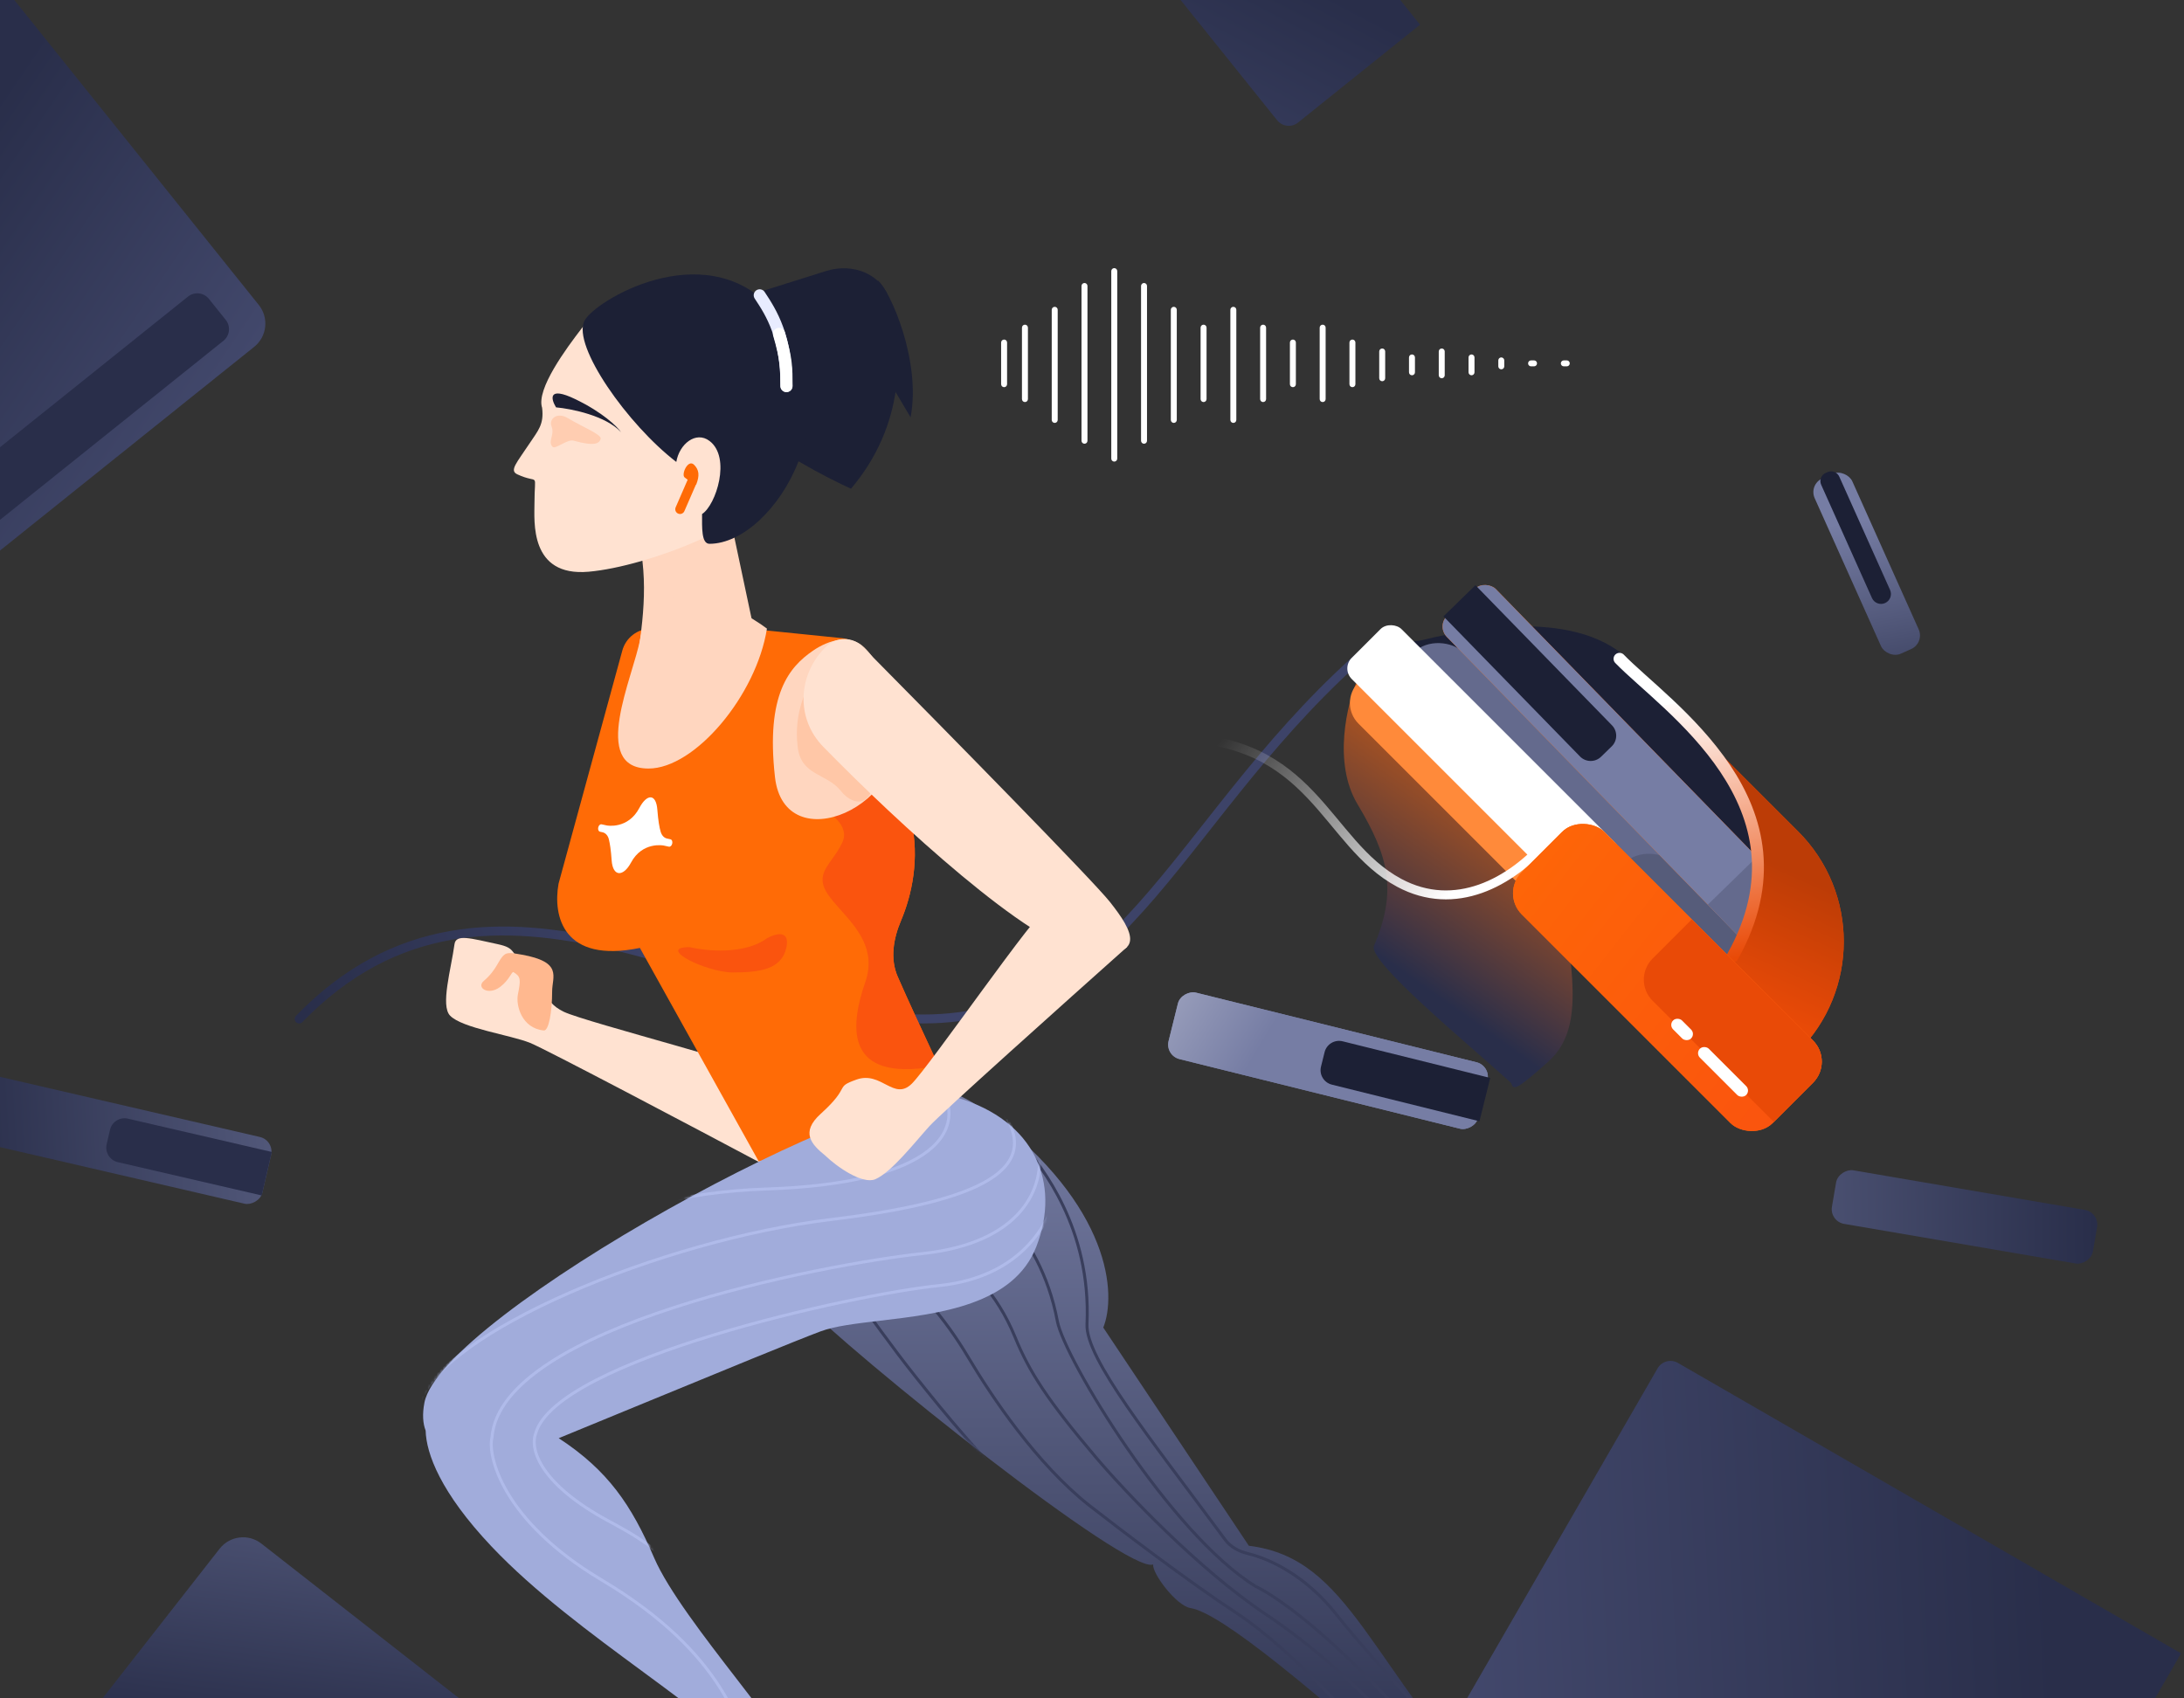 <svg width="733" height="570" viewBox="0 0 733 570" fill="none" xmlns="http://www.w3.org/2000/svg">
<rect x="0" y="0" width="733" height="570" fill="#333333" stroke="none"/>
<path fill-rule="evenodd" clip-rule="evenodd" d="M374.971 91C374.971 90.448 374.523 90 373.971 90C373.419 90 372.971 90.448 372.971 91L372.971 153.949C372.971 154.502 373.419 154.949 373.971 154.949C374.523 154.949 374.971 154.502 374.971 153.949L374.971 91ZM384.963 95.996C384.963 95.444 384.515 94.996 383.963 94.996C383.41 94.996 382.963 95.444 382.963 95.996L382.963 147.954C382.963 148.507 383.41 148.954 383.963 148.954C384.515 148.954 384.963 148.507 384.963 147.954L384.963 95.996ZM363.979 94.996C364.531 94.996 364.979 95.444 364.979 95.996L364.979 147.954C364.979 148.507 364.531 148.954 363.979 148.954C363.427 148.954 362.979 148.507 362.979 147.954L362.979 95.996C362.979 95.444 363.427 94.996 363.979 94.996ZM394.955 103.99C394.955 103.437 394.507 102.99 393.955 102.99C393.402 102.99 392.955 103.437 392.955 103.99V140.96C392.955 141.512 393.402 141.96 393.955 141.96C394.507 141.96 394.955 141.512 394.955 140.96V103.99ZM353.987 102.99C354.539 102.99 354.987 103.437 354.987 103.99L354.987 140.96C354.987 141.512 354.539 141.96 353.987 141.96C353.434 141.96 352.987 141.512 352.987 140.96L352.987 103.99C352.987 103.437 353.434 102.99 353.987 102.99ZM414.938 103.99C414.938 103.437 414.491 102.99 413.938 102.99C413.386 102.99 412.938 103.437 412.938 103.99V140.96C412.938 141.512 413.386 141.96 413.938 141.96C414.491 141.96 414.938 141.512 414.938 140.96V103.99ZM403.947 108.985C404.499 108.985 404.947 109.432 404.947 109.985V133.965C404.947 134.518 404.499 134.965 403.947 134.965C403.395 134.965 402.947 134.518 402.947 133.965V109.985C402.947 109.432 403.395 108.985 403.947 108.985ZM344.994 109.985C344.994 109.432 344.547 108.985 343.994 108.985C343.442 108.985 342.994 109.432 342.994 109.985L342.994 133.965C342.994 134.518 343.442 134.965 343.994 134.965C344.547 134.965 344.994 134.518 344.994 133.965L344.994 109.985ZM423.931 108.985C424.483 108.985 424.931 109.432 424.931 109.985V133.965C424.931 134.518 424.483 134.965 423.931 134.965C423.378 134.965 422.931 134.518 422.931 133.965V109.985C422.931 109.432 423.378 108.985 423.931 108.985ZM444.915 109.985C444.915 109.432 444.467 108.985 443.915 108.985C443.362 108.985 442.915 109.432 442.915 109.985V133.965C442.915 134.518 443.362 134.965 443.915 134.965C444.467 134.965 444.915 134.518 444.915 133.965V109.985ZM433.923 113.981C434.475 113.981 434.923 114.428 434.923 114.981V128.969C434.923 129.522 434.475 129.969 433.923 129.969C433.371 129.969 432.923 129.522 432.923 128.969V114.981C432.923 114.428 433.371 113.981 433.923 113.981ZM454.906 114.981C454.906 114.428 454.459 113.981 453.906 113.981C453.354 113.981 452.906 114.428 452.906 114.981V128.969C452.906 129.522 453.354 129.969 453.906 129.969C454.459 129.969 454.906 129.522 454.906 128.969V114.981ZM337 113.981C337.552 113.981 338 114.428 338 114.981L338 128.969C338 129.522 337.552 129.969 337 129.969C336.448 129.969 336 129.522 336 128.969L336 114.981C336 114.428 336.448 113.981 337 113.981ZM474.891 119.977C474.891 119.424 474.443 118.977 473.891 118.977C473.338 118.977 472.891 119.424 472.891 119.977V124.973C472.891 125.525 473.338 125.973 473.891 125.973C474.443 125.973 474.891 125.525 474.891 124.973V119.977ZM493.875 118.977C494.427 118.977 494.875 119.424 494.875 119.977V124.973C494.875 125.525 494.427 125.973 493.875 125.973C493.322 125.973 492.875 125.525 492.875 124.973V119.977C492.875 119.424 493.322 118.977 493.875 118.977ZM504.867 120.976C504.867 120.424 504.419 119.976 503.867 119.976C503.315 119.976 502.867 120.424 502.867 120.976V122.974C502.867 123.527 503.315 123.974 503.867 123.974C504.419 123.974 504.867 123.527 504.867 122.974V120.976ZM515.858 121.975C515.858 122.527 515.41 122.975 514.858 122.975H513.859C513.306 122.975 512.859 122.527 512.859 121.975C512.859 121.423 513.306 120.975 513.859 120.975H514.858C515.41 120.975 515.858 121.423 515.858 121.975ZM525.849 122.975C526.401 122.975 526.849 122.527 526.849 121.975C526.849 121.423 526.401 120.975 525.849 120.975H524.85C524.298 120.975 523.85 121.423 523.85 121.975C523.85 122.527 524.298 122.975 524.85 122.975H525.849ZM463.899 116.978C464.451 116.978 464.899 117.426 464.899 117.978V126.971C464.899 127.523 464.451 127.971 463.899 127.971C463.346 127.971 462.899 127.523 462.899 126.971V117.978C462.899 117.426 463.346 116.978 463.899 116.978ZM484.882 117.978C484.882 117.426 484.435 116.978 483.882 116.978C483.33 116.978 482.882 117.426 482.882 117.978V125.972C482.882 126.524 483.33 126.972 483.882 126.972C484.435 126.972 484.882 126.524 484.882 125.972V117.978Z" fill="white"/>
<path d="M460.612 216.65C395.664 272.105 378.858 342.049 309.733 342.049C244.785 342.049 164.849 275.603 100.401 342.049" stroke="url(#paint0_linear)" stroke-width="3" stroke-miterlimit="5.759" stroke-linecap="round"/>
<path d="M516.737 212.041L469.107 215.649L583.515 331.057L603.499 279.099L548.043 223.643C539.798 215.397 528.365 211.16 516.737 212.041Z" fill="#1C2035"/>
<path d="M474.601 217.649C491.921 212.986 527.459 206.258 545.045 222.645" stroke="#1C2035" stroke-width="4"/>
<rect x="466.11" y="227.377" width="23.651" height="180.961" rx="11.825" transform="rotate(-45 466.11 227.377)" fill="#646A8D"/>
<path d="M455.638 270C447.238 256 452.138 236.167 455.638 228L523.638 299C529 330.5 530.7 346.5 519.5 356.5C508.3 366.5 507.971 365.833 507.138 363.5C492.638 350.333 458.959 322.628 461.138 317.5C469 299 466.138 287.5 455.638 270Z" fill="url(#paint1_linear)"/>
<rect x="449.012" y="235.981" width="19.569" height="180.961" rx="9.784" transform="rotate(-45 449.012 235.981)" fill="#FF8A3A"/>
<rect x="536.836" y="298.103" width="23.651" height="80.939" rx="11.825" transform="rotate(-45 536.836 298.103)" fill="#565C7A"/>
<rect x="614" y="409.988" width="18.249" height="88.868" rx="5" transform="rotate(-80.292 614 409.988)" fill="url(#paint2_linear)"/>
<path d="M435.658 41.134C433.504 42.862 430.357 42.517 428.629 40.364L392.13 -5.117C390.401 -7.27 390.746 -10.417 392.9 -12.146L433.838 -45L476.597 8.28L435.658 41.134Z" fill="url(#paint3_linear)"/>
<path d="M519.351 282.123C507.075 296.34 488.329 306.376 469.606 296.34C444.465 282.863 441.069 247.578 393.19 247.578" stroke="url(#paint4_linear)" stroke-width="3" stroke-miterlimit="5.759" stroke-linecap="round"/>
<rect x="482.095" y="210.207" width="22.982" height="152.195" rx="5" transform="rotate(-44.259 482.095 210.207)" fill="#FF6B06"/>
<rect x="482.095" y="210.207" width="22.982" height="152.195" rx="5" transform="rotate(-44.259 482.095 210.207)" fill="#767DA4"/>
<path d="M573.178 303.677L589.638 287.638L601.282 299.587C603.209 301.565 603.169 304.731 601.191 306.658L591.894 315.718C589.916 317.645 586.75 317.604 584.823 315.626L573.178 303.677Z" fill="#646A8D"/>
<path d="M484.458 206.904L495.192 196.444L541.017 243.469C542.944 245.447 542.903 248.612 540.925 250.54L537.353 254.021C535.375 255.948 532.21 255.907 530.283 253.929L484.458 206.904Z" fill="#1C2035"/>
<rect x="500.418" y="357.786" width="22.982" height="107.034" rx="5" transform="rotate(103.941 500.418 357.786)" fill="#767DA4"/>
<rect x="500.418" y="357.786" width="22.982" height="107.034" rx="5" transform="rotate(103.941 500.418 357.786)" fill="url(#paint5_linear)"/>
<path d="M500.151 361.839L496.54 376.385L447.009 364.09C444.329 363.425 442.695 360.713 443.361 358.033L444.562 353.192C445.228 350.511 447.94 348.878 450.62 349.543L500.151 361.839Z" fill="#1C2035"/>
<rect x="607" y="162.662" width="13.841" height="64.465" rx="5" transform="rotate(-24.145 607 162.662)" fill="url(#paint6_linear)"/>
<path d="M611.227 162.718C610.549 161.206 611.226 159.431 612.738 158.753L613.337 158.484C614.849 157.806 616.624 158.483 617.302 159.995L634.352 198.031C635.104 199.708 634.354 201.678 632.677 202.43C630.999 203.182 629.03 202.431 628.278 200.754L611.227 162.718Z" fill="#1C2035"/>
<rect x="450.123" y="224.379" width="23.651" height="111.043" rx="5" transform="rotate(-45 450.123 224.379)" fill="white"/>
<path d="M573.024 248.623L603.5 279.098C623.918 299.517 623.918 332.621 603.5 353.039L573.024 333.555C591.147 313.353 594.005 283.705 580.075 260.413L573.024 248.623Z" fill="#E94A07"/>
<path d="M573.024 248.623L603.5 279.098C623.918 299.517 623.918 332.621 603.5 353.039L573.024 333.555C591.147 313.353 594.005 283.705 580.075 260.413L573.024 248.623Z" fill="url(#paint7_linear)"/>
<path d="M543.546 221.146C559.034 237.133 609.993 270.107 581.516 321.066" stroke="url(#paint8_linear)" stroke-width="4" stroke-linecap="round"/>
<rect x="503.662" y="299.863" width="39.172" height="119.081" rx="10" transform="rotate(-45 503.662 299.863)" fill="#FF6B06"/>
<rect x="503.662" y="299.863" width="39.172" height="119.081" rx="10" transform="rotate(-45 503.662 299.863)" fill="url(#paint9_linear)"/>
<path d="M554.636 335.922C550.73 332.017 550.73 325.685 554.636 321.78L567.806 308.609L608.493 349.296C612.398 353.202 612.398 359.533 608.493 363.438L595.322 376.609L554.636 335.922Z" fill="#E94A07"/>
<rect x="569.027" y="353.528" width="4.224" height="21.966" rx="2.112" transform="rotate(-45 569.027 353.528)" fill="white"/>
<rect x="560.033" y="344.036" width="4.224" height="8.544" rx="2.112" transform="rotate(-45 560.033 344.036)" fill="white"/>
<path d="M305.606 140.074C309.228 121.415 298.922 97.77 294.61 94.111L291.376 116.064L305.606 140.074Z" fill="#1C2035"/>
<path d="M277.306 90.958L254.843 98.016C248.532 108.527 238.513 131.928 248.927 141.447C259.34 150.966 277.722 160.485 285.611 164.055C303.712 142.704 303.296 118.113 298.671 101.074C296.203 91.981 286.294 88.134 277.306 90.958Z" fill="#1C2035"/>
<path d="M177.932 350.081C183.234 352.222 232.831 378.427 256.966 391.262C257.699 384.019 260.922 364.119 260.111 361.875C259.096 359.071 196.835 343.241 189.246 339.644C181.656 336.046 183.145 330.178 177.022 324.926C170.927 319.698 173.479 318.317 167.031 316.933C157.975 314.989 153.025 313.435 152.542 316.933C151.369 325.426 147.803 337.519 151.043 340.913C155.094 345.157 171.305 347.404 177.932 350.081Z" fill="#FFE2D1"/>
<path d="M187.466 296.618L208.861 218.38C210.049 214.032 214 211.017 218.507 211.017H251.158L282.594 214.217C286.676 214.633 290.09 217.492 291.223 221.435C295.37 235.863 301.916 258.364 305.751 275.044C308.797 288.295 305.974 300.58 302.389 309.055C299.836 315.09 298.675 321.858 301.301 327.86C307.566 342.182 319.074 366.423 325.348 379.435L254.657 389.874L214.763 318.192C189 323.5 185.5 307.5 187.466 296.618Z" fill="#FF6B06"/>
<path fill-rule="evenodd" clip-rule="evenodd" d="M302.448 261.666C303.665 266.344 304.793 270.876 305.751 275.044C308.797 288.295 305.974 300.58 302.389 309.055C299.836 315.09 298.676 321.858 301.302 327.861C304.746 335.733 309.774 346.604 314.646 356.959C313.379 357.766 311.935 358.289 310.303 358.492C283.167 361.865 285.59 343.556 290.435 329.583C294.149 318.874 287.617 311.562 282.181 305.476C280.524 303.621 278.969 301.88 277.837 300.192C274.429 295.109 276.533 292.171 279.262 288.361C280.413 286.754 281.676 284.991 282.682 282.846C285.396 277.064 278.321 272.407 274.445 270.8C275.898 256.828 287.043 256.346 299.642 259.719C300.523 259.954 301.466 260.624 302.448 261.666Z" fill="#FA540E"/>
<path d="M252.407 208.397L243.003 164.055L212.439 173.774C217.728 190.269 216.491 204.023 213.993 220.51C213.168 225.956 243.199 214.674 252.407 208.397Z" fill="#FFD6BF"/>
<path d="M195.111 110.37C204.811 97.695 219.089 98.677 231.608 97.695C275.034 90.629 264.471 149.517 259.776 162.472C255.081 175.428 217.524 190.15 197.572 191.916C177.619 193.683 179.38 174.839 179.38 168.95C179.38 157.761 181.26 162.762 173.632 159.228C170.861 157.945 173.368 155.44 177.789 148.759C180.561 144.571 182.639 142.477 181.946 136.893C179.868 130.611 190.222 116.759 195.111 110.37Z" fill="#FFE2D1"/>
<path fill-rule="evenodd" clip-rule="evenodd" d="M233.648 162.698C234.895 159.545 234.592 157.672 232.951 156.019C230.899 153.953 228.547 159.298 229.779 160.263C230.06 160.483 230.413 160.753 230.799 161.033L226.766 170.303C226.414 171.111 226.784 172.051 227.593 172.403C228.401 172.755 229.342 172.385 229.693 171.576L233.567 162.673C233.594 162.682 233.622 162.69 233.648 162.698Z" fill="#FF6B06"/>
<path d="M196.123 107.749C199.39 101.063 235.791 79.095 258.542 102.973C289.014 134.955 260.218 182.54 238.128 182.54C235.359 182.54 235.63 177.045 235.63 172.548C240.296 169.564 245.468 153.564 238.128 148.012C233.55 144.55 227.982 149.067 226.982 155.062C210.649 142.526 192.04 116.106 196.123 107.749Z" fill="#1C2035"/>
<path d="M260.098 260.845C256.974 233.026 264.906 223.88 272.872 218.41C278.215 214.741 285.374 212.789 290.036 217.29C294.28 221.388 298.591 228.927 300.933 241.95C306.118 270.79 263.277 289.148 260.098 260.845Z" fill="#FFD6BF"/>
<path d="M387.032 525.155C378.657 528.642 287.924 456.567 266.287 434.479C270.94 401.231 290.576 342.547 331.894 373.796C373.213 405.044 374.702 434.711 370.282 445.639L419.138 518.877C453.337 523.062 458.921 558.635 505.683 608.856C511.489 615.091 496.843 611.878 489.63 610.948C439.378 565.61 409.535 541.392 399.595 539.802C394.71 539.021 386.567 527.945 387.032 525.155Z" fill="url(#paint10_linear)"/>
<mask id="mask0" mask-type="alpha" maskUnits="userSpaceOnUse" x="266" y="364" width="242" height="249">
<path d="M387.032 525.155C378.657 528.642 287.924 456.567 266.287 434.479C270.94 401.231 290.576 342.547 331.894 373.796C373.213 405.044 374.702 434.711 370.282 445.639L419.138 518.877C453.337 523.062 458.921 558.635 505.683 608.856C511.489 615.091 496.843 611.878 489.63 610.948C439.378 565.61 409.535 541.392 399.595 539.802C394.71 539.021 386.567 527.945 387.032 525.155Z" fill="#767DA4"/>
</mask>
<g mask="url(#mask0)">
<path d="M321.052 391.276C327.021 398.57 348.905 411.668 354.874 443.499C357.205 455.933 392.769 514.884 421.433 532.524C432.703 537.914 465.532 563.099 506.691 620.722" stroke="#393E5C"/>
<path d="M296.168 407.729C303.483 413.672 328.417 418.869 340.675 448.846C345.463 460.556 351.61 470.051 367.779 489.16C377.334 500.43 402.176 526.791 425.108 542.079C453.772 561.189 480.967 592.058 499.341 616.312" stroke="#393E5C"/>
<path d="M281.264 412.939C289.375 417.739 308.489 427.871 325.032 455.713C332.883 468.926 347.935 491.365 365.574 505.33C375.619 513.17 399.53 531.348 414.818 541.344C433.928 553.839 461.122 583.238 475.822 605.288" stroke="#393E5C"/>
<path d="M269.327 414.533C277.438 419.333 290.713 441.391 307.624 462.557C317.217 474.565 329.56 489.895 349.405 509.005" stroke="#393E5C"/>
<path d="M343.434 384.313C349.403 391.607 366.313 412.165 364.821 444.494C364.291 455.987 385.966 482.722 411.225 516.887C413.034 519.333 415.871 520.781 418.826 521.505C426.342 523.346 438.297 528.931 448.627 542.079C461.563 558.543 498.606 597.938 515.511 615.577" stroke="#393E5C"/>
</g>
<path fill-rule="evenodd" clip-rule="evenodd" d="M216.106 471.009C241.869 460.403 267.122 450.006 275.383 446.919C280.191 445.122 287.342 444.28 295.344 443.338C315.165 441.005 340.209 438.057 347.821 418.461C356.18 396.945 347.125 376.123 321.354 368.488C295.582 360.853 148.015 441.704 142.443 470.855C141.697 474.756 141.932 477.822 142.856 480.23C143.053 487.903 147.83 500.986 164.945 519.09C179.375 534.353 198.427 548.39 215.844 561.222C234.606 575.046 251.471 587.472 258.619 598.528C272.402 619.847 269.002 598.048 263.916 587.046C261.767 582.398 254.952 573.566 247.189 563.507C236.573 549.751 224.187 533.701 219.542 522.916C211.93 505.242 204.131 493.638 187.515 482.764C196.521 479.073 206.35 475.026 216.106 471.009Z" fill="#A1ACDB"/>
<mask id="mask1" mask-type="alpha" maskUnits="userSpaceOnUse" x="142" y="367" width="209" height="241">
<path fill-rule="evenodd" clip-rule="evenodd" d="M216.106 471.009C241.869 460.403 267.122 450.006 275.383 446.919C280.191 445.122 287.342 444.28 295.344 443.338C315.165 441.005 340.209 438.057 347.821 418.461C356.18 396.945 347.125 376.123 321.354 368.488C295.582 360.853 148.015 441.704 142.443 470.855C141.697 474.756 141.932 477.822 142.856 480.23C143.053 487.903 147.83 500.986 164.945 519.09C179.375 534.353 198.427 548.39 215.844 561.222C234.606 575.046 251.471 587.472 258.619 598.528C272.402 619.847 269.002 598.048 263.916 587.046C261.767 582.398 254.952 573.566 247.189 563.507C236.573 549.751 224.187 533.701 219.542 522.916C211.93 505.242 204.131 493.638 187.515 482.764C196.521 479.073 206.35 475.026 216.106 471.009Z" fill="#A1ACDB"/>
</mask>
<g mask="url(#mask1)">
<path d="M354.279 401.947C352.037 409.485 343.792 428.63 315.025 431.562C286.259 434.494 186.969 456.457 179.813 481.076C177.608 486.955 182.018 498.532 204.067 510.475C221.707 520.03 229.792 524.44 262.131 578.828" stroke="#B0BBEA"/>
<path d="M348.541 384.735C350.985 398.589 342.92 417.212 309.696 420.788C276.472 424.364 168.053 445.061 165.113 482.545C163.643 488.425 168.347 510.328 201.862 530.319C243.756 555.309 248.901 580.298 254.781 597.203" stroke="#B0BBEA"/>
<path d="M334.416 370.216C350.493 390.092 335.473 402.527 278.966 409.353C222.459 416.179 147.591 447.219 140.435 471.837" stroke="#B0BBEA"/>
<path d="M312.682 359.979C328.759 379.856 311.914 397.327 257.233 399.117C202.552 400.907 145.685 427.152 138.529 451.771" stroke="#B0BBEA"/>
</g>
<path d="M267.693 250.486C265.695 233.3 276.52 221.009 282.182 217.013C289.676 217.013 291.175 234.998 293.173 253.483C295.171 271.969 286.693 271.18 282.182 265.474C277.442 259.479 268.693 260.478 267.693 250.486Z" fill="#FFC7A7"/>
<path d="M372.522 302.766C366.78 295.519 318.076 245.938 289.517 217.069C286.189 213.704 280.787 213.651 277.376 216.932C267.744 226.197 266.932 241.064 276.263 250.632C301.403 276.411 346.054 317.296 363.412 319.448C385.836 322.228 380.23 312.497 372.522 302.766Z" fill="#FFE2D1"/>
<path d="M208.442 145.07C203.307 139.518 191.755 137.204 186.621 136.742C184.909 133.965 183.797 129.523 193.039 133.965C202.281 138.407 207.158 143.22 208.442 145.07Z" fill="#1C1F33"/>
<path d="M190.725 140.434C186.863 138.073 184.177 140.714 185.108 143.107C186.255 146.053 183.715 148.215 185.467 149.993C186.391 150.93 190.43 147.331 192.495 147.914C199.976 150.027 201.145 148.68 201.592 147.355C202.092 145.874 195.379 143.279 190.725 140.434Z" fill="#FFCDB1"/>
<path d="M254.96 99.107C258.957 105.102 263.953 113.096 263.953 129.583" stroke="#E8ECFF" stroke-width="4" stroke-linecap="round"/>
<path d="M201.376 279.187L202.204 279.367C203.258 279.596 204.084 280.509 204.379 281.871C204.712 283.241 205.044 285.345 205.282 288.782C205.678 294.398 209.191 294.371 211.771 289.571C215.616 282.394 222.715 283.823 222.715 283.823L224.484 284.208C224.973 284.314 225.467 283.857 225.619 283.156C225.771 282.456 225.512 281.835 225.022 281.729L223.856 281.476C222.877 281.263 222.077 280.412 221.721 279.15C221.312 277.763 220.903 275.474 220.625 271.858C220.217 266.296 217.118 266.413 214.575 271.221C210.756 278.46 203.683 277.093 203.683 277.093L201.914 276.709C201.425 276.603 200.932 277.06 200.78 277.76C200.627 278.461 200.887 279.081 201.376 279.187Z" fill="white"/>
<path d="M217.674 257.98C233.237 257.98 253.864 233.444 257.403 211.005C246.791 203.058 219.374 189.26 214.846 214.504C212.582 227.126 197.815 257.98 217.674 257.98Z" fill="#FFD6BF"/>
<path d="M257.458 314.934C249.864 320.53 236.974 319.264 231.479 317.932C219.988 317.932 236.974 326.425 245.967 326.425C254.96 326.425 262.454 325.426 263.953 317.932C265.152 311.937 260.122 313.435 257.458 314.934Z" fill="#FA540E"/>
<path d="M312.019 377.935C315.876 373.693 357.818 336.111 378.307 317.85C371.678 314.708 353.881 304.942 351.47 304.942C348.457 304.942 312.019 357.906 305.993 363.797C299.966 369.688 295.814 359.399 287.434 362.396C279.821 365.12 285.936 364.395 275.444 373.887C268.575 380.103 272.337 384.145 276.943 387.876C280.83 391.639 289.476 397.706 293.815 395.821C299.239 393.464 307.198 383.236 312.019 377.935Z" fill="#FFE2D1"/>
<path d="M175.024 320.441C189.013 322.909 185.311 327.814 185.311 332.81C185.311 339.604 184.183 346.076 182.518 345.909C175.024 345.16 173.1 337.406 173.819 333.809C174.818 328.813 174.819 327.814 172.321 326.315C171.655 326.148 171.021 328.913 167.824 331.311C163.827 334.309 159.784 331.494 162.328 329.313C166.964 325.339 167.211 322.084 169.323 320.441C170.397 319.605 172.16 319.935 175.024 320.441Z" fill="#FFB88F"/>
<path d="M261.455 112.097C263.953 120.59 263.953 123.588 263.953 129.583" stroke="white" stroke-width="4.1" stroke-linecap="round"/>
<path d="M444.33 663.303C441.939 661.922 441.119 658.864 442.5 656.473L556.32 459.33C557.701 456.939 560.759 456.119 563.151 457.5L732.016 554.994L613.196 760.798L444.33 663.303Z" fill="url(#paint11_linear)"/>
<rect x="92.117" y="382.792" width="22.982" height="102.204" rx="5" transform="rotate(103.032 92.117 382.792)" fill="url(#paint12_linear)"/>
<path d="M91.216 386.686L87.836 401.288L39.543 390.11C36.853 389.487 35.177 386.801 35.799 384.111L36.924 379.252C37.547 376.561 40.233 374.885 42.923 375.508L91.216 386.686Z" fill="#292E4A"/>
<path d="M161.124 575.576C165.474 578.979 166.241 585.264 162.838 589.613L89.215 683.714C87.513 685.889 84.37 686.273 82.195 684.571L-3 617.915L73.704 519.876C77.108 515.527 83.393 514.759 87.742 518.162L161.124 575.576Z" fill="url(#paint13_linear)"/>
<path d="M86.859 102.371C90.314 106.68 89.62 112.974 85.311 116.428L-46.972 222.459C-49.126 224.187 -52.273 223.84 -54 221.685L-148 104.413L-4.013 -11L86.859 102.371Z" fill="url(#paint14_linear)"/>
<path d="M75.758 107.37C77.485 109.525 77.139 112.672 74.984 114.399L-52.002 216.185C-54.156 217.912 -57.303 217.565 -59.03 215.41L-64.669 208.376C-66.396 206.221 -66.049 203.074 -63.895 201.347L63.091 99.561C65.246 97.834 68.392 98.181 70.12 100.336L75.758 107.37Z" fill="#292E4A"/>
<defs>
<linearGradient id="paint0_linear" x1="461" y1="217" x2="58" y2="377.5" gradientUnits="userSpaceOnUse">
<stop offset="0.596" stop-color="#3D4368"/>
<stop offset="0.875" stop-color="#292E4A"/>
</linearGradient>
<linearGradient id="paint1_linear" x1="508.5" y1="223" x2="447" y2="309.5" gradientUnits="userSpaceOnUse">
<stop stop-color="#FF6B06"/>
<stop offset="1" stop-color="#292E4A"/>
</linearGradient>
<linearGradient id="paint2_linear" x1="585.433" y1="291.002" x2="623.125" y2="498.855" gradientUnits="userSpaceOnUse">
<stop stop-color="#767DA4"/>
<stop offset="1" stop-color="#292E4A"/>
</linearGradient>
<linearGradient id="paint3_linear" x1="318.5" y1="75" x2="378" y2="-38" gradientUnits="userSpaceOnUse">
<stop stop-color="#464C71"/>
<stop offset="1" stop-color="#292E4A"/>
</linearGradient>
<linearGradient id="paint4_linear" x1="473.359" y1="316.055" x2="402.655" y2="257.042" gradientUnits="userSpaceOnUse">
<stop stop-color="white"/>
<stop offset="1" stop-color="white" stop-opacity="0"/>
</linearGradient>
<linearGradient id="paint5_linear" x1="495.41" y1="573.548" x2="536.376" y2="441.798" gradientUnits="userSpaceOnUse">
<stop stop-color="white"/>
<stop offset="1" stop-color="#767DA4"/>
</linearGradient>
<linearGradient id="paint6_linear" x1="612.043" y1="256.533" x2="629.538" y2="183.28" gradientUnits="userSpaceOnUse">
<stop stop-color="#292E4A"/>
<stop offset="1" stop-color="#767DA4"/>
</linearGradient>
<linearGradient id="paint7_linear" x1="601.5" y1="343.5" x2="620.5" y2="301" gradientUnits="userSpaceOnUse">
<stop stop-color="#E94A07"/>
<stop offset="1" stop-color="#BC3C06"/>
</linearGradient>
<linearGradient id="paint8_linear" x1="569.117" y1="234.773" x2="585.262" y2="321.066" gradientUnits="userSpaceOnUse">
<stop stop-color="white"/>
<stop offset="0" stop-color="#FFFBFA"/>
<stop offset="1" stop-color="#E94A07"/>
</linearGradient>
<linearGradient id="paint9_linear" x1="503.804" y1="260.601" x2="523.248" y2="418.944" gradientUnits="userSpaceOnUse">
<stop stop-color="#FF6B06"/>
<stop offset="1" stop-color="#FA540E"/>
</linearGradient>
<linearGradient id="paint10_linear" x1="386.651" y1="364.915" x2="386.651" y2="612.605" gradientUnits="userSpaceOnUse">
<stop stop-color="#767DA4"/>
<stop offset="1" stop-color="#292E4A"/>
</linearGradient>
<linearGradient id="paint11_linear" x1="441.446" y1="662.728" x2="694.038" y2="649.686" gradientUnits="userSpaceOnUse">
<stop stop-color="#494F75"/>
<stop offset="1" stop-color="#292E4A"/>
</linearGradient>
<linearGradient id="paint12_linear" x1="70.288" y1="291.993" x2="125.766" y2="482.901" gradientUnits="userSpaceOnUse">
<stop stop-color="#767DA4"/>
<stop offset="1" stop-color="#292E4A"/>
<stop offset="1" stop-color="#3D425B" stop-opacity="0.906"/>
</linearGradient>
<linearGradient id="paint13_linear" x1="108" y1="404" x2="83" y2="585.5" gradientUnits="userSpaceOnUse">
<stop offset="0.071" stop-color="#767DA4"/>
<stop offset="0.995" stop-color="#292E4A"/>
</linearGradient>
<linearGradient id="paint14_linear" x1="212.5" y1="390.5" x2="-99.5" y2="178.5" gradientUnits="userSpaceOnUse">
<stop offset="0.663" stop-color="#444A6E"/>
<stop offset="1" stop-color="#292E4A"/>
</linearGradient>
</defs>
</svg>
